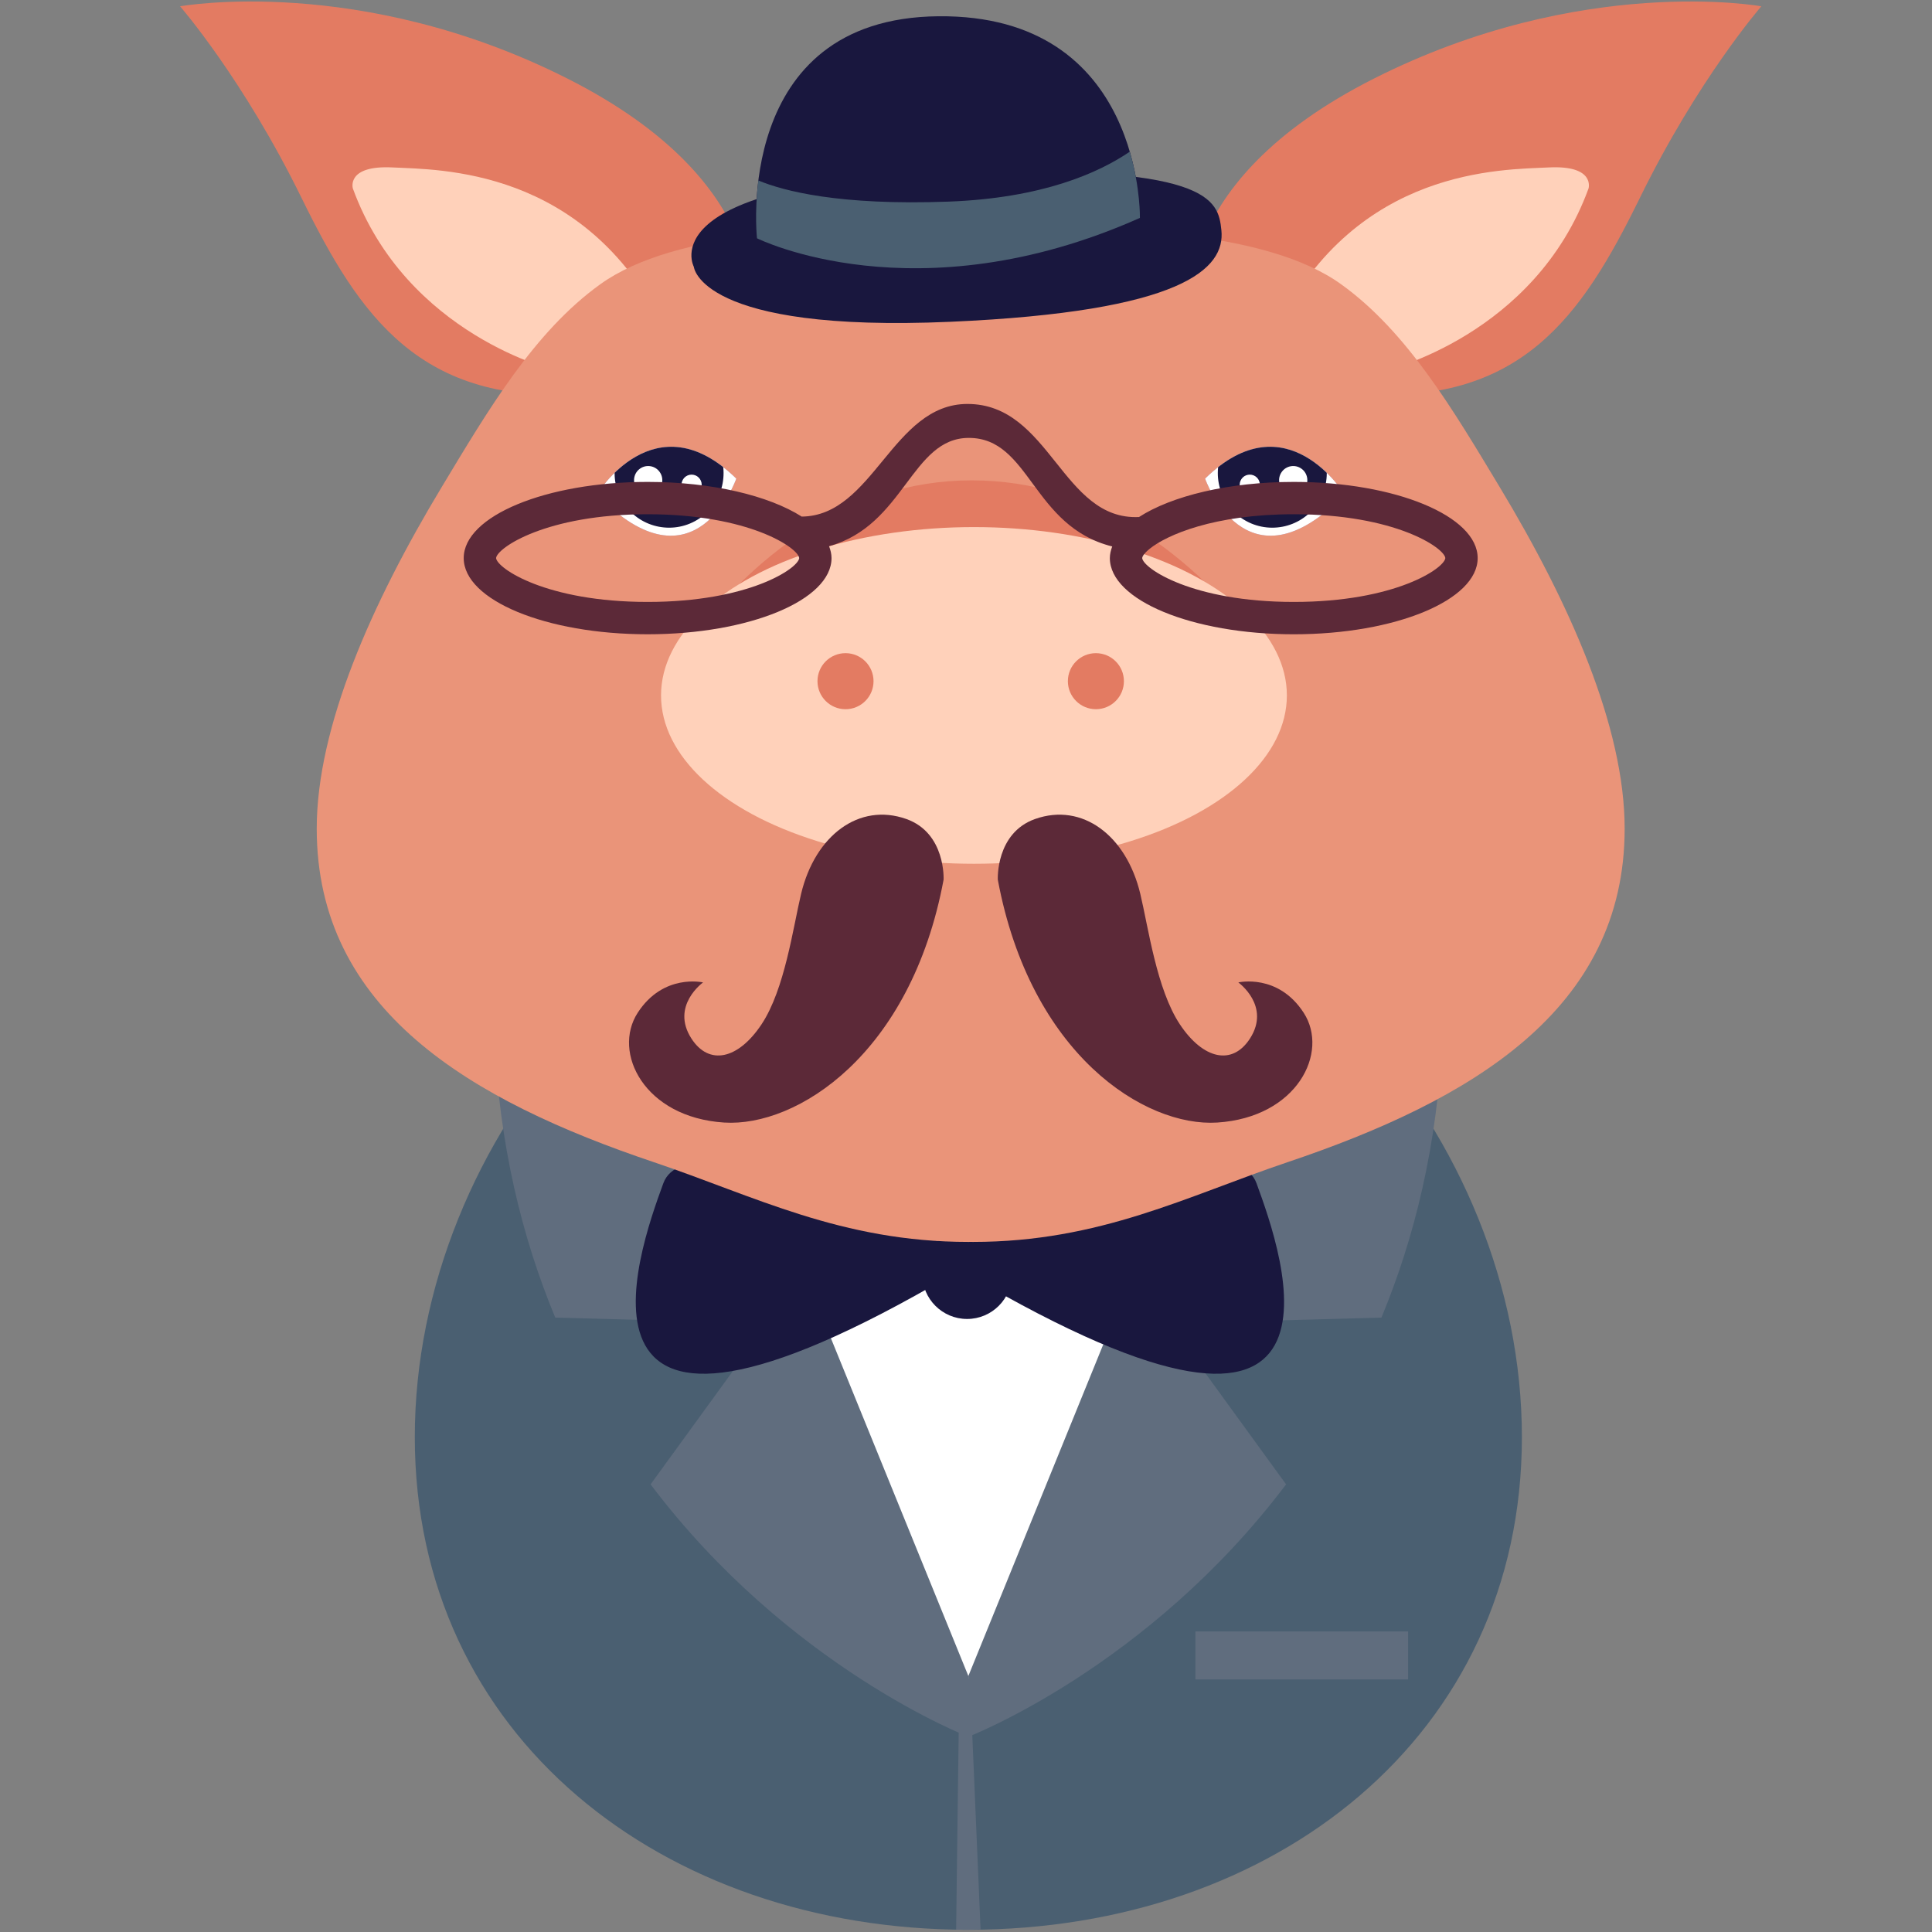 <?xml version="1.0" encoding="iso-8859-1"?>
<!-- Generator: Adobe Illustrator 19.0.0, SVG Export Plug-In . SVG Version: 6.00 Build 0)  -->
<svg version="1.1" id="Layer_1" xmlns="http://www.w3.org/2000/svg" xmlns:xlink="http://www.w3.org/1999/xlink" x="0px" y="0px"
	 width="32" height="32" viewBox="0 0 300 300" style="enable-background:new 0 0 300 300;" xml:space="preserve">
<rect x="0" y="0" width="300" height="300" fill="#808080" stroke="none"/>
<g id="XMLID_38_">
	<path id="XMLID_36_" style="fill:#E37B62;" d="M116.436,48.845c0,0,3.992-20.308-28.284-36.625
		C55.879-4.096,27.961,0.98,27.961,0.98s9.79,11.242,18.854,29.734c9.064,18.493,18.491,32.273,43.875,30.46
		C116.073,59.359,116.436,48.845,116.436,48.845z"/>
	<path id="XMLID_35_" style="fill:#FFD1BA;" d="M86.34,57.546c0,0-23.209-5.438-31.55-28.282c0,0-1.086-3.628,6.167-3.265
		c7.252,0.363,29.736,0,42.063,24.659C103.02,50.658,101.205,59.724,86.34,57.546z"/>
	<path id="XMLID_34_" style="fill:#E37B62;" d="M185.025,48.845c0,0-3.989-20.308,28.281-36.625
		C245.582-4.096,273.5,0.98,273.5,0.98s-9.793,11.242-18.857,29.734c-9.061,18.493-18.488,32.273-43.872,30.46
		C185.385,59.359,185.025,48.845,185.025,48.845z"/>
	<path id="XMLID_33_" style="fill:#FFD1BA;" d="M215.121,57.546c0,0,23.206-5.438,31.547-28.282c0,0,1.086-3.628-6.167-3.265
		c-7.249,0.363-29.733,0-42.063,24.659C198.438,50.658,200.255,59.724,215.121,57.546z"/>
	<path id="XMLID_32_" style="fill:#4A5F71;" d="M236.319,223.147c0,46.445-38.485,76.506-85.957,76.506
		c-47.467,0-85.952-30.062-85.952-76.506c0-46.445,38.485-91.687,85.952-91.687C197.834,131.46,236.319,176.702,236.319,223.147z"/>
	<path id="XMLID_31_" style="fill:#606D7E;" d="M148.468,299.632c0.374,0.003,0.743,0.021,1.117,0.021
		c0.899,0,1.783-0.033,2.676-0.053l-2.906-68.189L148.468,299.632z"/>
	<path id="XMLID_30_" style="fill:#FFFFFF;" d="M106.544,164.077l44.507,97.984l43.135-100.037
		C194.185,162.024,146.713,131.213,106.544,164.077z"/>
	<rect id="XMLID_29_" x="185.623" y="253.326" style="fill:#606D7E;" width="33.027" height="7.451"/>
	<g id="XMLID_72_">
		<path id="XMLID_28_" style="fill:#606D7E;" d="M98.872,133.697l-22.12,27.195c0.743,16.82,4.313,31.282,9.467,43.703l32.959,0.899
			l-18.154,24.997c21.476,28.479,49.341,39.186,49.341,39.186v-9.428L98.872,133.697z"/>
		<path id="XMLID_27_" style="fill:#606D7E;" d="M201.855,133.697l22.123,27.195c-0.746,16.82-4.312,31.282-9.469,43.703
			l-32.959,0.899l18.154,24.997c-21.476,28.479-49.338,39.186-49.338,39.186v-9.428L201.855,133.697z"/>
	</g>
	<g id="XMLID_68_">
		<circle id="XMLID_26_" style="fill:#19173E;" cx="150.169" cy="197.85" r="6.958"/>
		<path id="XMLID_25_" style="fill:#19173E;" d="M151.595,193.165c0,0,39.526-20.306,43.515-9.427
			c3.986,10.879,18.542,51.431-44.941,14.112C150.169,197.85,148.692,199.33,151.595,193.165z"/>
		<path id="XMLID_24_" style="fill:#19173E;" d="M146.517,193.165c0,0-39.523-20.306-43.515-9.427
			c-3.986,10.879-18.539,51.431,44.944,14.112C147.946,197.85,149.421,199.33,146.517,193.165z"/>
	</g>
	<path id="XMLID_23_" style="fill:#EA9479;" d="M232.9,75.679c-7.235-12.003-14.366-24.151-24.661-31.547
		c-11.602-8.341-35.139-9.067-57.14-9.067c-0.125,0-0.247,0.006-0.369,0.01c-0.125-0.004-0.247-0.01-0.368-0.01
		c-22.001,0-45.539,0.726-57.143,9.067c-10.295,7.396-17.425,19.544-24.661,31.547c-10.796,17.924-19.376,37.167-19.376,52.988
		c0,28.188,23.852,42.203,52.377,51.806c15.56,5.241,29.078,12.372,48.802,12.372c0.122,0,0.244-0.003,0.368-0.004
		c0.122,0.001,0.244,0.004,0.369,0.004c19.724,0,33.24-7.131,48.805-12.372c28.519-9.603,52.372-23.618,52.372-51.806
		C252.276,112.845,243.699,93.603,232.9,75.679z"/>
	<path id="XMLID_22_" style="fill:#E37B62;" d="M196.198,100.735c8.647,11.559-26.101,26.14-45.326,26.14
		c-19.228,0-53.007-14.406-44.6-26.14c10.156-14.179,25.372-26.145,44.6-26.145C170.097,74.59,185.317,86.193,196.198,100.735z"/>
	<ellipse id="XMLID_21_" style="fill:#FFD1BA;" cx="151.235" cy="107.986" rx="48.59" ry="26.14"/>
	<path id="XMLID_20_" style="fill:#E37B62;" d="M135.642,105.774c0-2.403-1.945-4.352-4.352-4.352c-2.404,0-4.352,1.949-4.352,4.352
		c0,2.403,1.948,4.352,4.352,4.352C133.697,110.126,135.642,108.177,135.642,105.774z"/>
	<path id="XMLID_19_" style="fill:#5C2938;" d="M109.172,152.552c0,0-6.164-1.45-10.153,4.714
		c-3.992,6.165,1.026,16.244,13.416,17.042c11.242,0.726,29.013-10.516,34.085-37.711c0,0,0.363-7.254-5.801-9.428
		c-7.309-2.58-14.139,2.539-16.319,11.603c-1.256,5.242-2.537,14.868-6.164,20.307c-3.626,5.441-8.146,6.423-10.879,2.175
		C104.094,156.177,109.172,152.552,109.172,152.552z"/>
	<g id="XMLID_56_">
		<path id="XMLID_18_" style="opacity:0.49;fill:#442282;" d="M92.68,76.776c0,0,8.999-14.875,21.652-2.455
			C114.332,74.321,107.976,92.511,92.68,76.776z"/>
		<g id="XMLID_59_">
			<defs>
				<path id="XMLID_16_" d="M92.68,76.776c0,0,8.999-14.875,21.652-2.455C114.332,74.321,107.976,92.511,92.68,76.776z"/>
			</defs>
			<use xlink:href="#XMLID_16_"  style="overflow:visible;fill:#FFFFFF;"/>
			<clipPath id="XMLID_40_">
				<use xlink:href="#XMLID_16_"  style="overflow:visible;"/>
			</clipPath>
			<path id="XMLID_17_" style="clip-path:url(#XMLID_40_);fill:#19173E;" d="M96.91,78.25c-2.631-3.862-1.644-9.124,2.214-11.758
				c3.861-2.634,9.123-1.643,11.76,2.214c2.631,3.86,1.642,9.123-2.217,11.758C104.806,83.101,99.547,82.109,96.91,78.25z"/>
		</g>
		<path id="XMLID_15_" style="fill:#FFFFFF;" d="M102.458,73.321c-0.678-0.998-2.047-1.257-3.048-0.573
			c-1.001,0.681-1.253,2.049-0.573,3.048c0.683,1.001,2.047,1.259,3.054,0.573C102.887,75.687,103.145,74.323,102.458,73.321z"/>
		<path id="XMLID_14_" style="fill:#FFFFFF;" d="M108.684,74.383c-0.485-0.716-1.463-0.897-2.177-0.411
			c-0.712,0.488-0.896,1.464-0.408,2.179c0.488,0.714,1.46,0.897,2.177,0.407C108.991,76.073,109.178,75.097,108.684,74.383z"/>
	</g>
	<circle id="XMLID_13_" style="fill:#E37B62;" cx="170.17" cy="105.774" r="4.351"/>
	<path id="XMLID_12_" style="fill:#5C2938;" d="M192.286,152.552c0,0,6.164-1.45,10.153,4.714
		c3.992,6.165-1.026,16.244-13.413,17.042c-11.245,0.726-29.013-10.516-34.087-37.711c0,0-0.363-7.254,5.801-9.428
		c7.312-2.58,14.142,2.539,16.319,11.603c1.259,5.242,2.54,14.868,6.164,20.307c3.626,5.441,8.148,6.423,10.878,2.175
		C197.364,156.177,192.286,152.552,192.286,152.552z"/>
	<g id="XMLID_47_">
		<path id="XMLID_11_" style="opacity:0.49;fill:#442282;" d="M208.781,76.776c0,0-9.002-14.875-21.655-2.455
			C187.126,74.321,193.485,92.511,208.781,76.776z"/>
		<g id="XMLID_50_">
			<defs>
				<path id="XMLID_9_" d="M208.781,76.776c0,0-9.002-14.875-21.655-2.455C187.126,74.321,193.485,92.511,208.781,76.776z"/>
			</defs>
			<use xlink:href="#XMLID_9_"  style="overflow:visible;fill:#FFFFFF;"/>
			<clipPath id="XMLID_41_">
				<use xlink:href="#XMLID_9_"  style="overflow:visible;"/>
			</clipPath>
			<path id="XMLID_10_" style="clip-path:url(#XMLID_41_);fill:#19173E;" d="M204.548,78.25c2.631-3.862,1.644-9.124-2.214-11.758
				c-3.862-2.634-9.124-1.643-11.758,2.214c-2.634,3.86-1.644,9.123,2.214,11.758C196.652,83.101,201.911,82.109,204.548,78.25z"/>
		</g>
		<path id="XMLID_8_" style="fill:#FFFFFF;" d="M199,73.321c0.68-0.998,2.047-1.257,3.048-0.573
			c1.001,0.681,1.253,2.049,0.576,3.048c-0.683,1.001-2.05,1.259-3.054,0.573C198.574,75.687,198.316,74.323,199,73.321z"/>
		<path id="XMLID_7_" style="fill:#FFFFFF;" d="M192.773,74.383c0.485-0.716,1.463-0.897,2.177-0.411
			c0.714,0.488,0.899,1.464,0.411,2.179c-0.491,0.714-1.46,0.897-2.18,0.407C192.47,76.073,192.283,75.097,192.773,74.383z"/>
	</g>
	<path id="XMLID_43_" style="fill:#5C2938;" d="M200.896,74.831c-10.099,0-18.956,2.177-24.034,5.455
		c-11.953,0.55-13.782-17.56-26.637-17.56c-11.653,0-14.61,17.39-25.735,17.489c-5.092-3.239-13.898-5.384-23.926-5.384
		c-15.772,0-28.559,5.296-28.559,11.829c0,6.533,12.787,11.83,28.559,11.83c15.769,0,28.556-5.296,28.556-11.83
		c0-0.632-0.153-1.246-0.383-1.851c11.704-3.21,12.772-16.811,21.701-16.811c9.54,0,9.815,13.749,22.268,16.857
		c-0.218,0.591-0.369,1.189-0.369,1.806c0,6.533,12.787,11.83,28.559,11.83c15.772,0,28.556-5.296,28.556-11.83
		C229.452,80.127,216.669,74.831,200.896,74.831z M100.565,93.468c-15.767,0-23.39-5.224-23.535-6.81
		c0.147-1.583,7.777-6.806,23.535-6.806c15.758,0,23.387,5.223,23.535,6.808C123.955,88.244,116.331,93.468,100.565,93.468z
		 M200.896,93.468c-15.766,0-23.39-5.224-23.538-6.809c0.028-0.322,0.388-0.798,1.043-1.348c0.034-0.033,0.077-0.044,0.105-0.085
		c2.657-2.152,10.003-5.374,22.389-5.374c15.758,0,23.385,5.223,23.535,6.806C224.284,88.244,216.663,93.468,200.896,93.468z"/>
	<g id="XMLID_39_">
		<path id="XMLID_3_" style="fill:#19173E;" d="M107.738,41.428c0,0-6.927-12.826,38.587-14.549
			c41.751-1.582,42.834,4.128,43.33,8.854c0.632,6.011-6.008,12.652-42.066,14.233C108.619,51.676,107.738,41.428,107.738,41.428z"
			/>
		<path id="XMLID_2_" style="fill:#19173E;" d="M117.545,37c0,0,24.666,12.334,59.46-3.163c0,0,0.632-31.629-31.315-31.312
			C113.745,2.841,117.545,37,117.545,37z"/>
		<path id="XMLID_1_" style="fill:#4A5F71;" d="M177.004,33.837c0,0,0.088-4.607-1.574-10.283
			c-4.823,3.282-13.552,7.211-28.156,7.753c-17.017,0.629-25.627-1.664-29.514-3.28c-0.641,5.123-0.215,8.974-0.215,8.974
			S142.211,49.334,177.004,33.837z"/>
	</g>
</g>
</svg>
